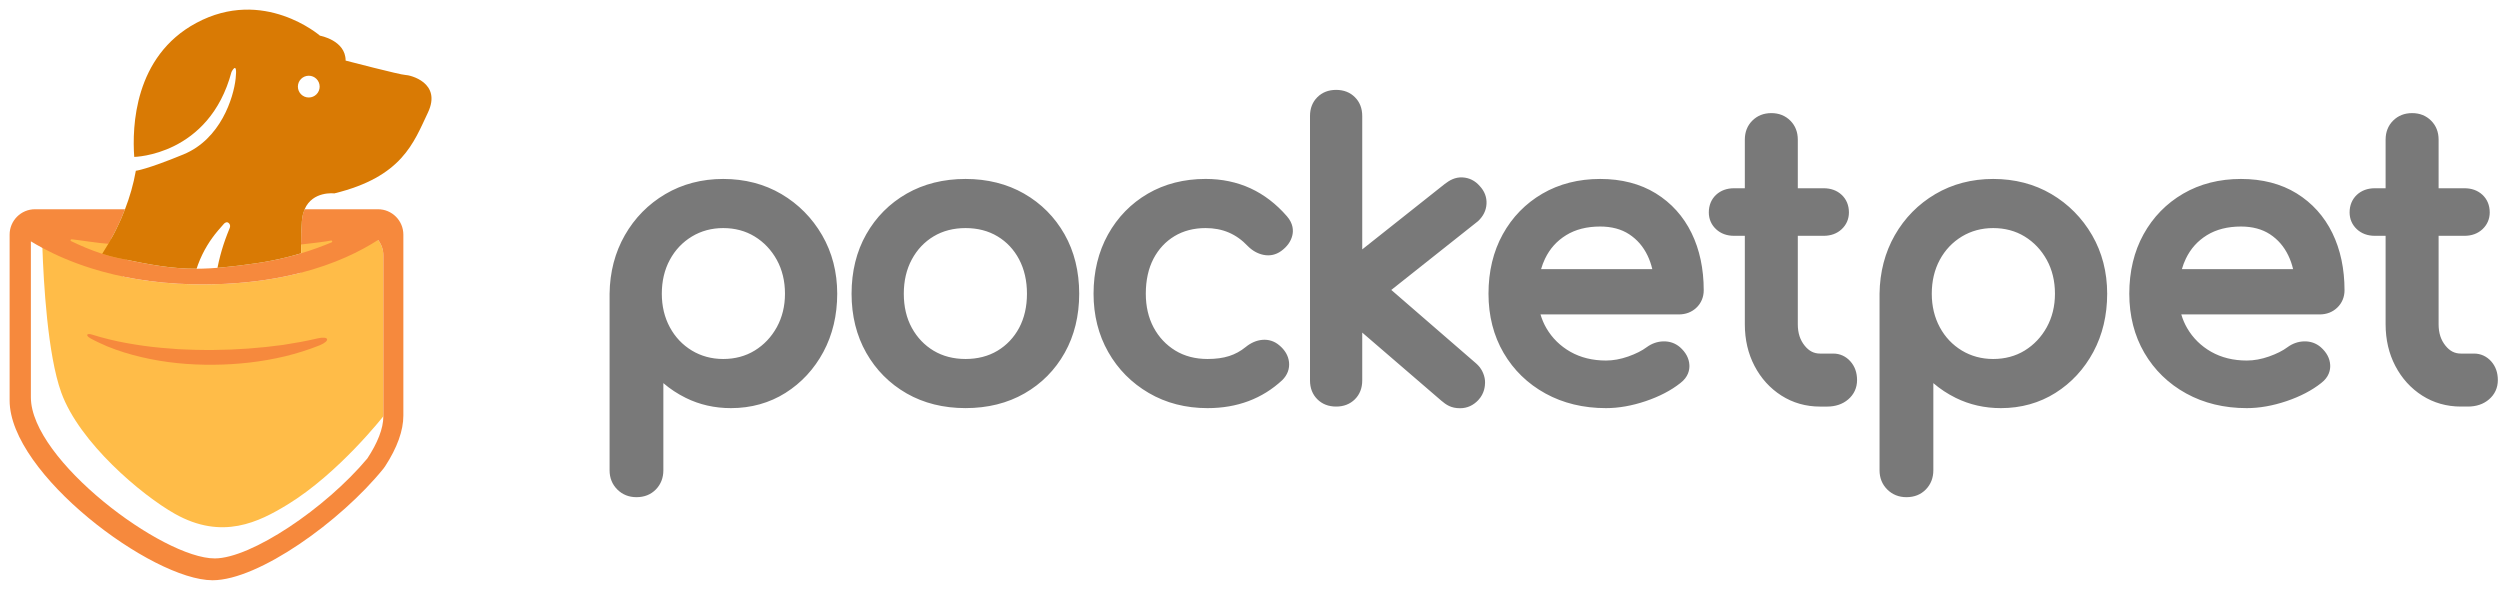<?xml version="1.0" encoding="utf-8"?>
<svg width="131px" height="31px" viewBox="0 0 131 31" version="1.1" xmlns:xlink="http://www.w3.org/1999/xlink" xmlns="http://www.w3.org/2000/svg">
  <desc>Created with Lunacy</desc>
  <defs>
    <path d="M0 0L20.632 0L20.632 19.441L0 19.441L0 0Z" transform="translate(0 0.215)" id="path_1" />
    <path d="M0 0L17.256 0L17.256 13.577L0 13.577L0 0Z" transform="translate(0.316 0.339)" id="path_2" />
    <path d="M0.126 0.126L0.378 0.126L0.378 0.378L0.126 0.378L0.126 0.126Z" transform="translate(0.378 0.126)" id="path_3" />
    <clipPath id="mask_1">
      <use xlink:href="#path_1" />
    </clipPath>
    <clipPath id="mask_2">
      <use xlink:href="#path_2" />
    </clipPath>
    <clipPath id="mask_3">
      <use xlink:href="#path_3" />
    </clipPath>
  </defs>
  <g id="Group-51">
    <g id="Group-50">
      <path d="M0.229 0.309L0.229 0.309C0.237 0.29 0.244 0.27 0.253 0.25C0.259 0.237 0.267 0.218 0.275 0.195C0.267 0.218 0.259 0.237 0.253 0.25C0.244 0.27 0.237 0.29 0.229 0.309" transform="translate(11.764 11.748)" id="Fill-1" fill="#F6893D" stroke="none" />
      <path d="M0.398 0.086C0.3 0.191 0.202 0.303 0.106 0.418C0.202 0.303 0.3 0.191 0.398 0.086" transform="translate(11.338 11.639)" id="Fill-3" fill="#F6893D" stroke="none" />
      <path d="M0.299 0.298C0.287 0.274 0.269 0.252 0.244 0.231C0.231 0.221 0.217 0.212 0.205 0.206C0.217 0.212 0.231 0.221 0.244 0.231C0.269 0.252 0.287 0.274 0.299 0.298" transform="translate(11.734 11.451)" id="Fill-5" fill="#F6893D" stroke="none" />
      <path d="M0.21 0.358C0.237 0.287 0.266 0.217 0.294 0.146C0.266 0.217 0.237 0.287 0.21 0.358" transform="translate(11.699 11.911)" id="Fill-7" fill="#FFBC48" stroke="none" />
      <path d="M17.591 1.203C17.591 1.203 16.559 0.022 16.448 0.093C15.815 0.494 14.549 1.009 13.558 1.353C13.557 1.879 13.556 2.399 13.555 2.918C13.534 2.923 13.515 2.929 13.495 2.934C12.379 3.219 11.08 3.43 9.583 3.503C9.405 3.512 9.223 3.519 9.04 3.524C8.835 3.53 8.625 3.533 8.412 3.534L8.401 3.534C8.218 3.534 8.038 3.531 7.86 3.527C7.867 3.491 7.872 3.469 7.874 3.46C7.872 3.469 7.867 3.491 7.86 3.527C6.502 3.494 5.289 3.343 4.214 3.118C4.336 2.557 4.457 1.986 4.578 1.404C3.609 1.257 1.318 0.219 0.554 0.001C0.426 -0.036 0 1.62 0 1.62C0.06 3.385 0.27 7.215 0.988 9.198C1.939 11.829 5.206 14.578 6.945 15.556C9.425 16.95 11.342 15.986 12.843 15.07C15.531 13.429 17.867 10.44 17.867 10.44L17.867 2.01C17.867 1.705 17.763 1.426 17.591 1.203" transform="translate(2.222 11.37)" id="Fill-9" fill="#FFBC48" stroke="none" />
      <path d="M0.339 0.146L0.339 0.146C0.281 0.215 0.223 0.285 0.165 0.358C0.223 0.285 0.281 0.215 0.339 0.146" transform="translate(11.104 11.911)" id="Fill-11" fill="#FFBC48" stroke="none" />
      <g id="Group-15" transform="translate(0.504 10.749)">
        <path d="M0 0L20.632 0L20.632 19.441L0 19.441L0 0Z" transform="translate(0 0.215)" id="Clip-14" fill="none" stroke="none" />
        <g clip-path="url(#mask_1)">
          <path d="M15.459 0L19.301 0C20.036 0 20.632 0.596 20.632 1.332L20.632 10.813C20.632 11.599 20.31 12.495 19.674 13.473C19.646 13.515 19.617 13.556 19.586 13.594C17.357 16.349 13.048 19.436 10.641 19.441L10.634 19.441C7.468 19.44 0 13.864 0 10.018L0 1.333C-0.001 0.597 0.596 0 1.331 0L6.046 0C5.982 0.166 5.916 0.329 5.846 0.488C5.756 0.696 5.659 0.897 5.561 1.093C5.524 1.164 5.49 1.236 5.454 1.305C5.362 1.479 5.268 1.648 5.172 1.811C4.71 1.787 3.619 1.612 3.254 1.575C3.193 1.569 3.165 1.643 3.219 1.67C3.721 1.913 4.244 2.134 4.767 2.308C4.795 2.317 4.823 2.325 4.851 2.335C5.132 2.425 5.413 2.503 5.69 2.561C7.432 2.924 8.497 3.123 9.797 3.117C9.903 3.117 10.01 3.115 10.12 3.112C10.364 3.105 10.62 3.091 10.891 3.07C10.993 3.062 11.097 3.053 11.203 3.043C11.713 2.996 12.279 2.925 12.936 2.829C13.498 2.748 14.03 2.639 14.536 2.513C14.787 2.45 15.03 2.382 15.268 2.311C15.846 2.137 16.383 1.941 16.874 1.735C16.931 1.711 16.904 1.628 16.844 1.64C16.499 1.706 15.81 1.79 15.272 1.847C15.273 1.674 15.275 1.496 15.28 1.305C15.282 1.237 15.285 1.166 15.288 1.093C15.293 0.949 15.301 0.797 15.312 0.634C15.318 0.567 15.326 0.505 15.335 0.444C15.36 0.275 15.404 0.128 15.459 0ZM18.745 13.059C19.268 12.265 19.584 11.503 19.584 10.847L19.584 2.416C19.584 2.112 19.48 1.833 19.308 1.609C18.388 2.203 17.048 2.872 15.212 3.341C14.096 3.626 12.798 3.836 11.3 3.91C11.122 3.919 10.941 3.926 10.757 3.931C10.552 3.936 10.343 3.94 10.129 3.94L10.118 3.94C9.935 3.94 9.755 3.937 9.578 3.933C7.489 3.884 5.742 3.552 4.316 3.107C3.284 2.785 2.42 2.404 1.717 2.027C1.501 1.911 1.3 1.796 1.114 1.682L1.114 9.856C1.114 13.132 8.016 18.302 10.752 18.297C12.651 18.293 16.554 15.678 18.745 13.059Z" transform="translate(0 0.215)" id="Fill-13" fill="#F6893D" fill-rule="evenodd" stroke="none" />
        </g>
      </g>
      <g id="Group-18" transform="translate(5.04 0.165)">
        <path d="M0 0L17.256 0L17.256 13.577L0 13.577L0 0Z" transform="translate(0.316 0.339)" id="Clip-17" fill="none" stroke="none" />
        <g clip-path="url(#mask_2)">
          <path d="M12.755 2.671C12.755 2.671 15.642 3.423 15.879 3.423C16.116 3.423 17.816 3.818 17.065 5.4C16.314 6.981 15.721 8.76 12.162 9.63C12.162 9.63 11.025 9.49 10.608 10.46C10.553 10.588 10.509 10.735 10.484 10.904C10.475 10.964 10.467 11.027 10.461 11.094C10.45 11.257 10.442 11.409 10.436 11.553C10.434 11.626 10.431 11.696 10.429 11.765C10.424 11.956 10.422 12.134 10.421 12.307C10.42 12.463 10.419 12.617 10.416 12.771C10.179 12.842 9.936 12.91 9.685 12.973C9.179 13.099 8.647 13.207 8.085 13.289C7.428 13.385 6.862 13.456 6.352 13.503C6.246 13.513 6.142 13.521 6.04 13.53C6.082 13.315 6.131 13.099 6.189 12.882C6.286 12.512 6.407 12.14 6.553 11.765C6.58 11.694 6.609 11.624 6.637 11.553C6.645 11.534 6.653 11.514 6.661 11.494C6.666 11.482 6.675 11.462 6.683 11.439C6.701 11.387 6.715 11.314 6.678 11.245C6.665 11.222 6.648 11.199 6.623 11.178C6.609 11.168 6.596 11.159 6.583 11.153C6.571 11.148 6.557 11.145 6.545 11.143C6.532 11.142 6.52 11.143 6.508 11.145C6.496 11.146 6.484 11.15 6.473 11.155C6.451 11.164 6.432 11.176 6.416 11.188C6.4 11.2 6.387 11.212 6.38 11.22C6.282 11.326 6.185 11.438 6.088 11.553C6.029 11.623 5.971 11.692 5.914 11.765C5.867 11.826 5.819 11.889 5.773 11.953C5.679 12.082 5.588 12.218 5.5 12.365C5.324 12.655 5.161 12.982 5.02 13.361C4.995 13.431 4.97 13.504 4.946 13.577C3.646 13.582 2.581 13.384 0.839 13.02C0.562 12.963 0.281 12.885 0 12.794C0.108 12.626 0.216 12.452 0.321 12.271C0.417 12.107 0.511 11.939 0.603 11.765C0.639 11.696 0.673 11.624 0.71 11.553C0.808 11.357 0.904 11.155 0.995 10.948C1.065 10.789 1.131 10.625 1.195 10.46C1.438 9.832 1.636 9.159 1.762 8.444C1.762 8.444 2.301 8.392 4.255 7.588C6.21 6.785 6.884 4.613 6.992 3.613C7.101 2.614 6.775 3.266 6.775 3.266C5.602 7.652 1.681 7.718 1.678 7.718C1.564 6.151 1.671 2.45 4.926 0.7C8.456 -1.198 11.411 1.366 11.411 1.366C11.411 1.366 12.755 1.604 12.755 2.671ZM10.253 4.035C10.253 4.35 10.509 4.605 10.824 4.605C11.139 4.605 11.394 4.35 11.394 4.035C11.394 3.72 11.139 3.464 10.824 3.464C10.509 3.464 10.253 3.72 10.253 4.035Z" transform="translate(0.316 0.339)" id="Fill-16" fill="#D97A04" fill-rule="evenodd" stroke="none" />
        </g>
      </g>
      <path d="M0.26 0.03C0.554 0.124 0.851 0.206 1.15 0.278C1.744 0.427 2.35 0.529 2.954 0.616C3.558 0.702 4.168 0.749 4.776 0.793C5.081 0.802 5.385 0.823 5.691 0.828C5.996 0.828 6.302 0.843 6.607 0.835C7.83 0.825 9.048 0.737 10.261 0.57C10.865 0.477 11.47 0.37 12.068 0.228C12.669 0.09 12.765 0.347 12.183 0.59C11.596 0.823 10.992 1.015 10.377 1.164C9.145 1.46 7.877 1.599 6.613 1.609C5.349 1.62 4.077 1.502 2.843 1.209C2.225 1.066 1.617 0.877 1.031 0.638C0.741 0.51 0.452 0.382 0.175 0.227C-0.101 0.074 -0.035 -0.063 0.26 0.03" transform="translate(4.569 17.504)" id="Fill-19" fill="#F6893D" stroke="none" />
      <path d="M0.233 0.253C0.245 0.251 0.258 0.25 0.271 0.251C0.258 0.25 0.245 0.251 0.233 0.253" transform="translate(11.63 11.396)" id="Fill-21" fill="#D97A04" stroke="none" />
      <path d="M0.607 0C0.45 0.169 0.294 0.349 0.141 0.545C0.094 0.606 0.047 0.668 0 0.733C0.047 0.668 0.094 0.606 0.141 0.545C0.294 0.349 0.451 0.169 0.607 0" transform="translate(11.128 11.724)" id="Fill-23" fill="#D97A04" stroke="none" />
      <path d="M0.223 0.269C0.239 0.257 0.259 0.244 0.281 0.235C0.259 0.244 0.239 0.257 0.223 0.269" transform="translate(11.548 11.423)" id="Fill-25" fill="#D97A04" stroke="none" />
      <path d="M0.012 0.996C0.153 0.618 0.316 0.291 0.492 0C0.316 0.291 0.153 0.618 0.012 0.996" transform="translate(10.364 12.868)" id="Fill-27" fill="#D97A04" stroke="none" />
      <g id="Group-31" transform="translate(0 29.901)">
        <path d="M0.126 0.126L0.378 0.126L0.378 0.378L0.126 0.378L0.126 0.126Z" transform="translate(0.378 0.126)" id="Clip-30" fill="none" stroke="none" />
      </g>
      <path d="M45.508 6.877C45.783 6.62 45.932 6.317 45.951 5.975C45.971 5.627 45.849 5.309 45.597 5.039C45.353 4.758 45.049 4.606 44.694 4.586C44.299 4.567 44.016 4.737 43.763 4.93L39.439 8.358L39.439 1.368C39.439 0.969 39.31 0.638 39.056 0.384C38.801 0.129 38.469 0 38.071 0C37.672 0 37.34 0.129 37.086 0.384C36.831 0.639 36.702 0.97 36.702 1.368L36.702 15.226C36.702 15.624 36.831 15.956 37.086 16.211C37.34 16.465 37.672 16.594 38.071 16.594C38.469 16.594 38.801 16.465 39.056 16.211C39.31 15.957 39.439 15.625 39.439 15.226L39.439 12.717L43.58 16.283C43.838 16.501 44.091 16.681 44.561 16.681L44.57 16.681C44.937 16.68 45.257 16.535 45.522 16.253C45.856 15.894 45.87 15.498 45.875 15.349C45.886 15.003 45.712 14.681 45.607 14.546C45.507 14.419 45.399 14.326 45.391 14.32L40.962 10.483L45.485 6.896C45.494 6.89 45.501 6.884 45.508 6.877ZM98.597 14.225L98.597 14.226C98.828 14.486 98.945 14.815 98.945 15.206C98.945 15.611 98.784 15.962 98.478 16.221C98.188 16.469 97.816 16.594 97.374 16.594L97.009 16.594C96.263 16.594 95.581 16.4 94.982 16.019C94.387 15.639 93.913 15.117 93.573 14.466C93.235 13.821 93.064 13.086 93.064 12.284L93.064 7.647L92.505 7.647C92.125 7.647 91.807 7.532 91.561 7.304C91.31 7.073 91.177 6.767 91.177 6.42C91.177 6.048 91.31 5.728 91.561 5.496C91.807 5.269 92.125 5.154 92.505 5.154L93.064 5.154L93.064 2.606C93.064 2.207 93.196 1.872 93.457 1.611C93.719 1.35 94.054 1.217 94.453 1.217C94.851 1.217 95.185 1.35 95.447 1.611C95.709 1.873 95.841 2.208 95.841 2.606L95.841 5.154L97.192 5.154C97.572 5.154 97.889 5.269 98.136 5.496C98.387 5.729 98.52 6.048 98.52 6.42C98.52 6.766 98.386 7.072 98.136 7.304C97.889 7.532 97.572 7.647 97.192 7.647L95.841 7.647L95.841 12.284C95.841 12.741 95.96 13.107 96.204 13.407C96.431 13.687 96.687 13.817 97.009 13.817L97.699 13.817C98.046 13.817 98.357 13.958 98.597 14.225ZM64.121 13.817L63.431 13.817C63.109 13.817 62.853 13.687 62.626 13.407C62.382 13.108 62.263 12.74 62.263 12.284L62.263 7.647L63.614 7.647C63.993 7.647 64.311 7.532 64.558 7.304C64.809 7.071 64.942 6.766 64.942 6.42C64.942 6.048 64.809 5.729 64.557 5.496C64.311 5.269 63.994 5.154 63.614 5.154L62.263 5.154L62.263 2.606C62.263 2.207 62.131 1.873 61.87 1.611C61.608 1.35 61.273 1.217 60.876 1.217C60.477 1.217 60.142 1.35 59.88 1.611C59.619 1.872 59.487 2.207 59.487 2.606L59.487 5.154L58.927 5.154C58.547 5.154 58.23 5.269 57.983 5.496C57.732 5.728 57.6 6.048 57.6 6.42C57.6 6.767 57.732 7.072 57.984 7.304C58.23 7.532 58.548 7.647 58.927 7.647L59.487 7.647L59.487 12.284C59.487 13.087 59.658 13.821 59.995 14.466C60.335 15.117 60.81 15.639 61.404 16.018C62.003 16.4 62.685 16.595 63.431 16.595L63.797 16.595C64.238 16.595 64.61 16.469 64.901 16.221C65.206 15.962 65.368 15.612 65.368 15.206C65.368 14.815 65.25 14.485 65.019 14.226C64.78 13.958 64.469 13.817 64.121 13.817ZM31.233 4.666C32.082 4.666 32.872 4.832 33.581 5.157C34.289 5.483 34.932 5.975 35.493 6.622C35.831 7.009 35.834 7.38 35.777 7.622C35.702 7.941 35.503 8.22 35.185 8.448C34.911 8.645 34.592 8.712 34.262 8.644C33.961 8.582 33.685 8.428 33.444 8.187C32.841 7.548 32.121 7.241 31.233 7.241C30.616 7.241 30.066 7.384 29.601 7.664C29.135 7.945 28.765 8.343 28.501 8.846C28.234 9.357 28.098 9.975 28.098 10.681C28.098 11.346 28.236 11.942 28.509 12.452C28.781 12.959 29.162 13.364 29.643 13.659C30.122 13.952 30.691 14.101 31.334 14.101C31.767 14.101 32.148 14.05 32.468 13.946C32.78 13.846 33.07 13.688 33.33 13.475C33.605 13.252 33.899 13.125 34.203 13.098C34.529 13.069 34.836 13.166 35.086 13.378C35.389 13.627 35.563 13.925 35.602 14.26C35.642 14.609 35.521 14.937 35.252 15.206C34.201 16.184 32.886 16.676 31.334 16.676C30.189 16.676 29.154 16.409 28.255 15.883C27.355 15.358 26.64 14.637 26.13 13.737C25.619 12.839 25.36 11.811 25.36 10.681C25.36 9.526 25.616 8.482 26.117 7.578C26.622 6.67 27.325 5.95 28.204 5.438C29.084 4.926 30.103 4.666 31.233 4.666ZM21.721 5.436L21.721 5.437C22.615 5.948 23.327 6.664 23.839 7.565C24.349 8.463 24.608 9.512 24.608 10.681C24.608 11.837 24.353 12.878 23.85 13.775C23.345 14.678 22.635 15.394 21.741 15.906C20.85 16.417 19.811 16.675 18.654 16.675C17.497 16.675 16.459 16.417 15.567 15.906C14.674 15.394 13.96 14.678 13.449 13.777C12.939 12.879 12.68 11.837 12.68 10.681C12.68 9.512 12.939 8.463 13.45 7.565C13.96 6.664 14.674 5.948 15.567 5.437C16.459 4.926 17.498 4.667 18.654 4.667C19.797 4.667 20.828 4.926 21.721 5.436ZM54.822 5.422C54.008 4.921 53.028 4.667 51.907 4.667C50.777 4.667 49.758 4.926 48.879 5.438C47.999 5.95 47.3 6.667 46.802 7.569C46.306 8.466 46.055 9.513 46.055 10.681C46.055 11.839 46.322 12.882 46.847 13.782C47.373 14.682 48.11 15.399 49.039 15.909C49.963 16.418 51.03 16.676 52.212 16.676C52.873 16.676 53.572 16.553 54.289 16.311C55.009 16.068 55.625 15.747 56.111 15.361C56.526 15.044 56.596 14.671 56.582 14.414C56.563 14.068 56.397 13.755 56.085 13.479C55.837 13.27 55.546 13.17 55.214 13.178C54.9 13.187 54.608 13.29 54.341 13.486C54.101 13.666 53.776 13.829 53.376 13.971C52.978 14.111 52.587 14.182 52.212 14.182C51.51 14.182 50.883 14.028 50.347 13.724C49.814 13.421 49.389 13.003 49.086 12.482C48.957 12.259 48.855 12.02 48.78 11.766L56.026 11.766C56.395 11.766 56.708 11.645 56.955 11.408C57.203 11.17 57.333 10.855 57.333 10.499C57.333 9.378 57.12 8.371 56.697 7.504C56.268 6.625 55.637 5.925 54.822 5.422ZM85.485 4.667C86.605 4.667 87.586 4.921 88.4 5.422C89.215 5.925 89.846 6.625 90.275 7.504C90.697 8.371 90.911 9.378 90.911 10.499C90.911 10.855 90.78 11.17 90.532 11.408C90.286 11.645 89.973 11.766 89.604 11.766L82.358 11.766C82.432 12.02 82.534 12.259 82.663 12.481C82.967 13.003 83.391 13.421 83.924 13.724C84.46 14.028 85.087 14.182 85.789 14.182C86.164 14.182 86.556 14.111 86.953 13.971C87.354 13.829 87.679 13.666 87.919 13.486C88.185 13.29 88.478 13.187 88.792 13.178C89.125 13.17 89.415 13.27 89.662 13.479C89.975 13.755 90.141 14.068 90.16 14.414C90.174 14.671 90.103 15.044 89.689 15.361C89.202 15.747 88.587 16.068 87.867 16.311C87.149 16.553 86.45 16.676 85.789 16.676C84.608 16.676 83.54 16.418 82.617 15.909C81.688 15.399 80.95 14.682 80.424 13.782C79.899 12.882 79.633 11.839 79.633 10.681C79.633 9.513 79.884 8.466 80.379 7.569C80.877 6.667 81.576 5.95 82.456 5.438C83.335 4.926 84.354 4.667 85.485 4.667ZM9.004 5.459C8.111 4.933 7.084 4.667 5.954 4.667C4.836 4.667 3.817 4.933 2.923 5.459C2.032 5.984 1.317 6.709 0.8 7.614C0.283 8.519 0.014 9.549 0 10.681L0 19.933C0 20.332 0.136 20.671 0.404 20.939C0.672 21.206 1.01 21.342 1.409 21.342C1.823 21.342 2.166 21.205 2.429 20.933C2.687 20.666 2.818 20.329 2.818 19.933L2.818 15.366C3.172 15.67 3.565 15.928 3.992 16.139C4.71 16.495 5.506 16.676 6.359 16.676C7.414 16.676 8.376 16.407 9.217 15.878C10.053 15.351 10.721 14.628 11.204 13.729C11.684 12.833 11.928 11.807 11.928 10.681C11.928 9.551 11.662 8.519 11.136 7.612C10.612 6.708 9.895 5.984 9.004 5.459ZM75.551 5.459C74.658 4.933 73.631 4.667 72.5 4.667C71.383 4.667 70.364 4.933 69.47 5.459C68.578 5.984 67.864 6.709 67.346 7.614C66.83 8.519 66.561 9.549 66.546 10.681L66.546 19.933C66.546 20.332 66.682 20.671 66.95 20.939C67.219 21.206 67.556 21.342 67.955 21.342C68.37 21.342 68.713 21.205 68.976 20.933C69.234 20.666 69.365 20.329 69.365 19.933L69.365 15.366C69.719 15.67 70.112 15.928 70.538 16.139C71.257 16.495 72.053 16.676 72.906 16.676C73.96 16.676 74.923 16.407 75.763 15.878C76.6 15.351 77.268 14.628 77.75 13.729C78.231 12.833 78.474 11.807 78.474 10.681C78.474 9.551 78.208 8.519 77.683 7.612C77.159 6.708 76.441 5.984 75.551 5.459ZM51.907 7.16C52.506 7.16 53.017 7.297 53.426 7.565C53.846 7.841 54.161 8.206 54.391 8.683C54.495 8.901 54.579 9.139 54.639 9.394L48.81 9.394C48.867 9.198 48.936 9.015 49.018 8.845C49.272 8.318 49.635 7.914 50.126 7.612C50.611 7.312 51.211 7.16 51.907 7.16ZM87.004 7.565C86.594 7.297 86.083 7.16 85.485 7.16C84.789 7.16 84.189 7.312 83.703 7.612C83.213 7.914 82.85 8.318 82.596 8.845C82.514 9.015 82.445 9.198 82.388 9.394L88.217 9.394C88.157 9.14 88.073 8.901 87.968 8.683C87.739 8.206 87.423 7.841 87.004 7.565ZM5.954 7.241C6.57 7.241 7.125 7.39 7.604 7.683C8.087 7.979 8.476 8.39 8.761 8.904C9.046 9.421 9.191 10.019 9.191 10.681C9.191 11.33 9.046 11.921 8.761 12.438C8.476 12.953 8.087 13.363 7.604 13.659C7.126 13.952 6.571 14.101 5.954 14.101C5.349 14.101 4.797 13.951 4.311 13.658C3.823 13.363 3.435 12.954 3.159 12.441C2.878 11.924 2.737 11.332 2.737 10.681C2.737 10.017 2.878 9.418 3.159 8.901C3.435 8.389 3.823 7.98 4.311 7.684C4.797 7.39 5.35 7.241 5.954 7.241ZM72.5 7.241C73.117 7.241 73.672 7.39 74.151 7.683C74.633 7.979 75.023 8.39 75.307 8.904C75.593 9.421 75.738 10.019 75.738 10.681C75.738 11.33 75.593 11.921 75.308 12.438C75.023 12.953 74.633 13.363 74.151 13.659C73.672 13.952 73.117 14.101 72.5 14.101C71.896 14.101 71.344 13.951 70.858 13.658C70.37 13.363 69.982 12.954 69.705 12.441C69.425 11.924 69.283 11.332 69.283 10.681C69.283 10.017 69.425 9.418 69.705 8.901C69.982 8.389 70.37 7.98 70.858 7.684C71.344 7.39 71.897 7.241 72.5 7.241ZM16.98 13.668C17.46 13.955 18.023 14.101 18.654 14.101C19.286 14.101 19.849 13.955 20.328 13.668C20.808 13.379 21.189 12.977 21.459 12.473C21.732 11.962 21.871 11.36 21.871 10.681C21.871 10.002 21.732 9.396 21.458 8.878C21.188 8.367 20.807 7.962 20.328 7.675C19.849 7.387 19.286 7.241 18.654 7.241C18.023 7.241 17.46 7.387 16.98 7.675C16.5 7.963 16.116 8.368 15.839 8.881C15.559 9.398 15.417 10.003 15.417 10.681C15.417 11.359 15.558 11.96 15.838 12.47C16.115 12.976 16.5 13.379 16.98 13.668Z" transform="translate(31.942 4.71)" id="Combined-Shape" fill="#797979" fill-rule="evenodd" stroke="none" />
    </g>
  </g>
</svg>